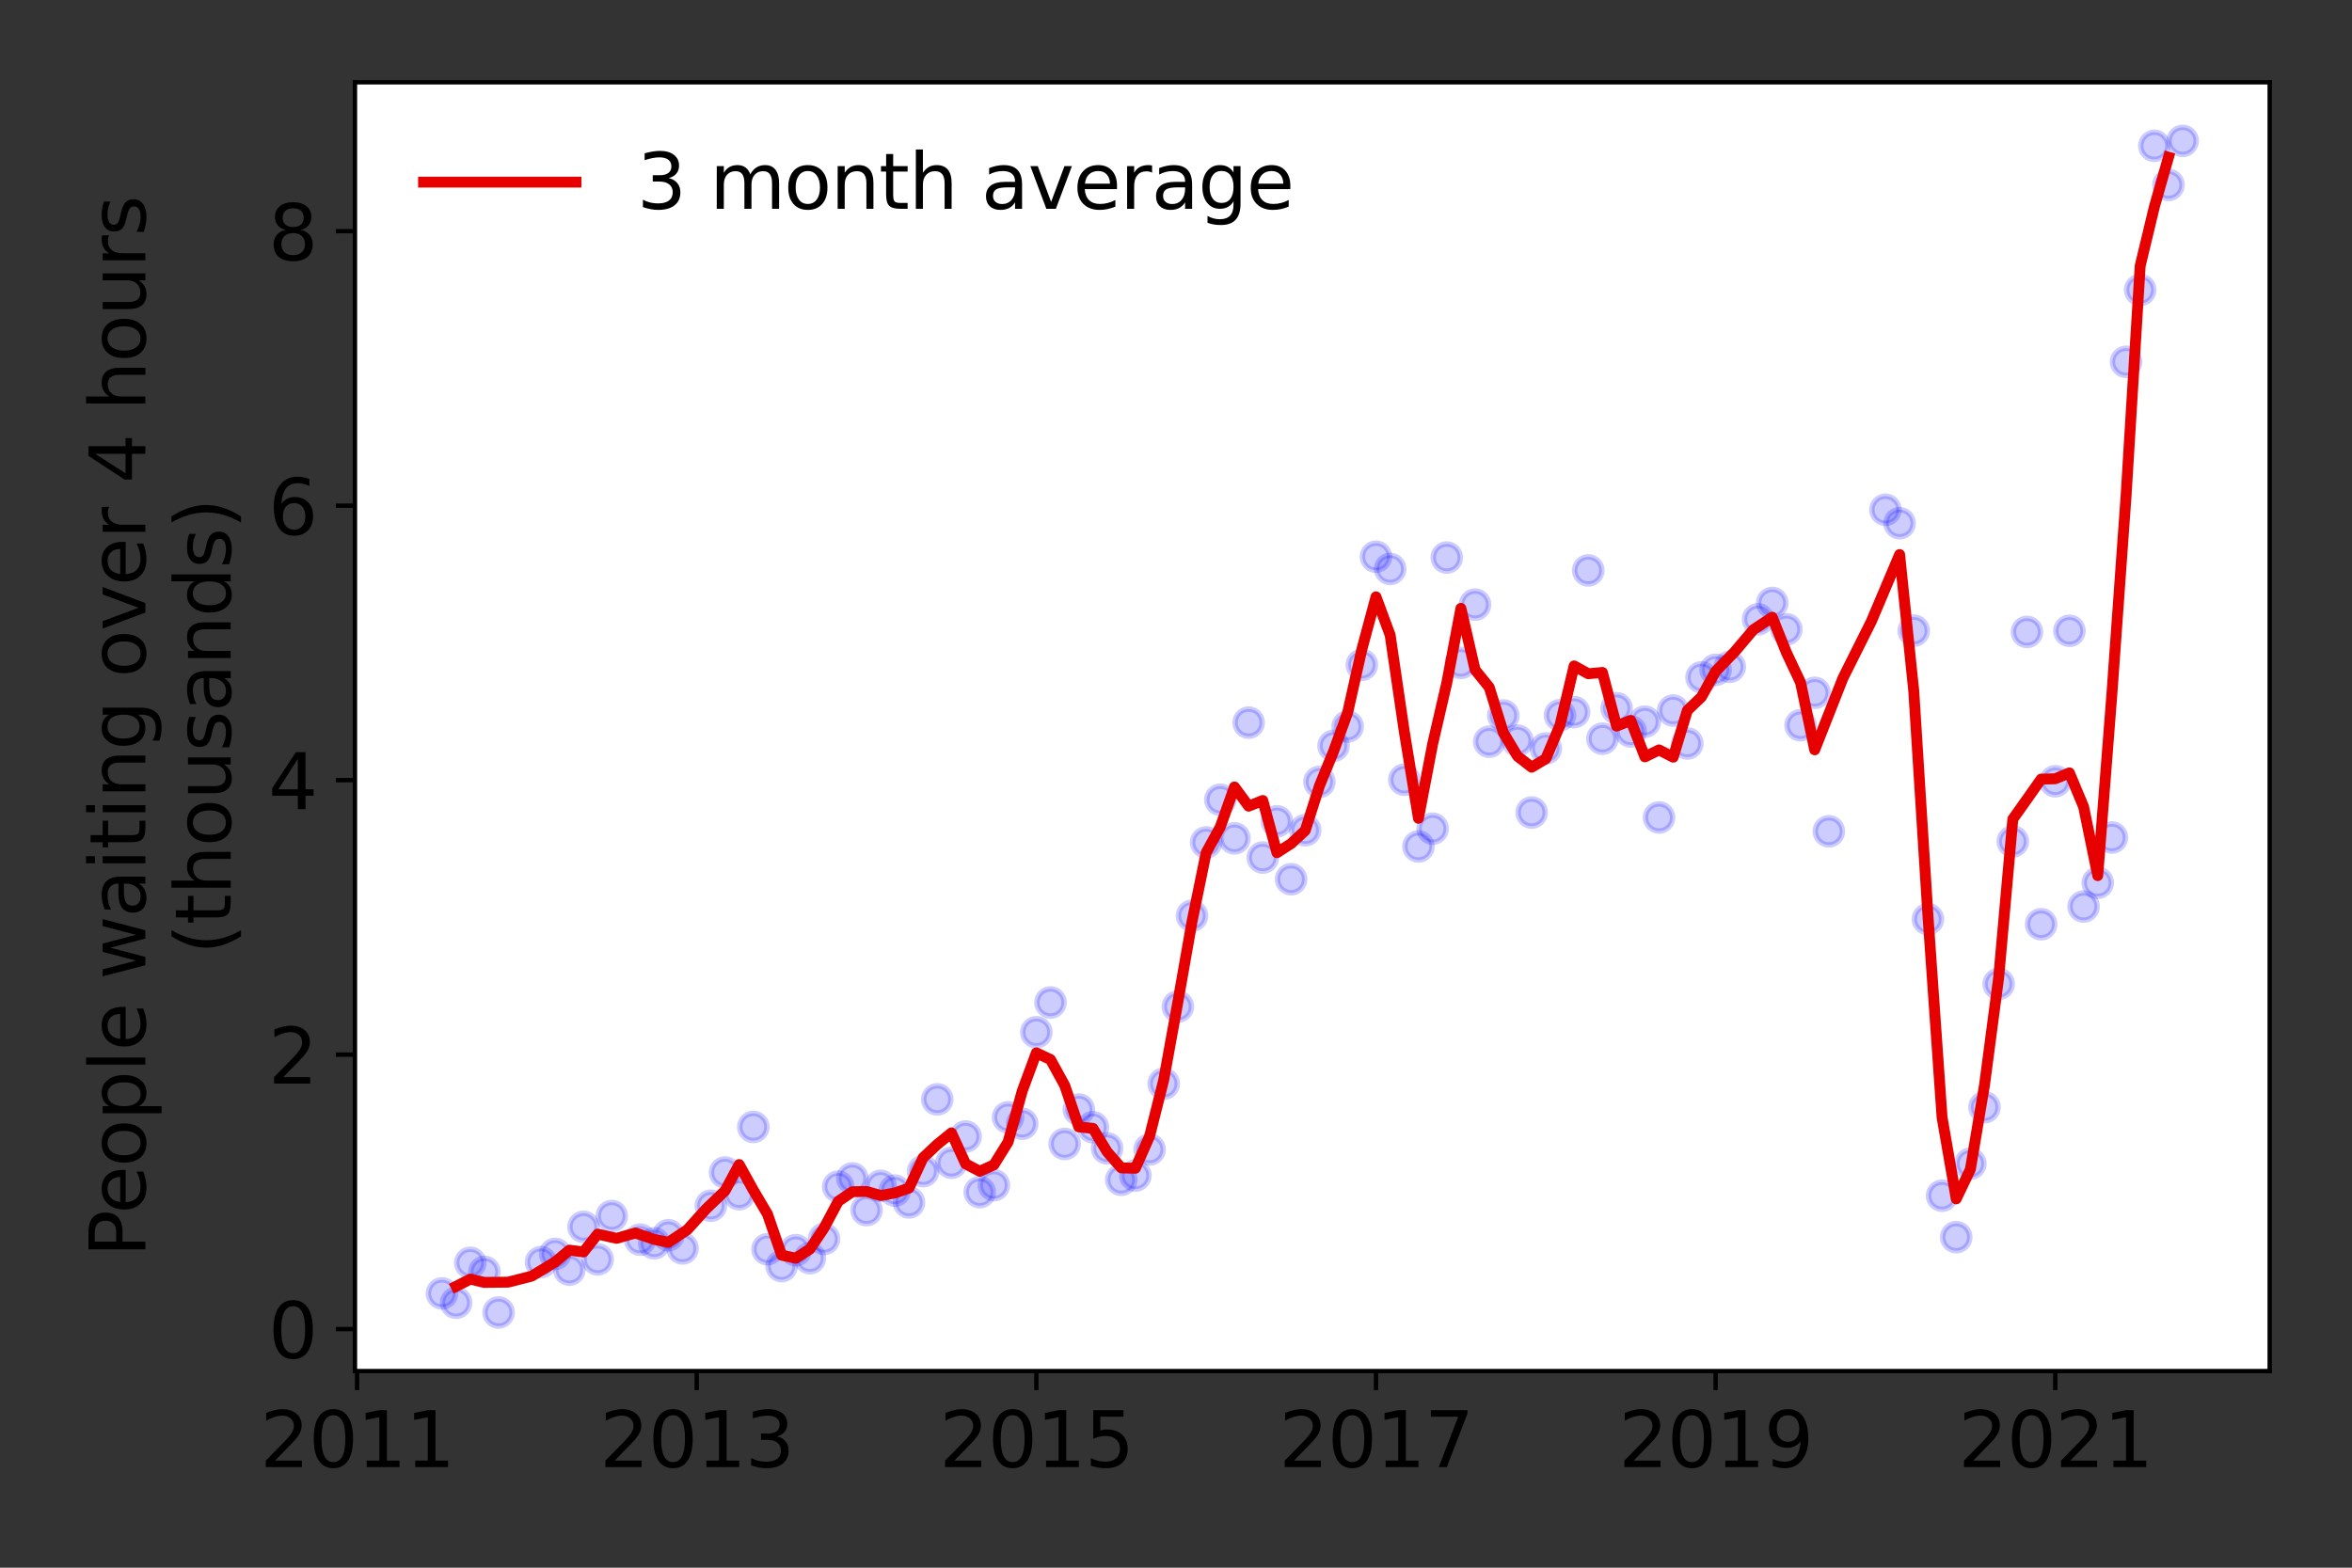 <?xml version="1.0" encoding="utf-8" standalone="no"?>
<!DOCTYPE svg PUBLIC "-//W3C//DTD SVG 1.1//EN"
  "http://www.w3.org/Graphics/SVG/1.1/DTD/svg11.dtd">
<svg height="288pt" version="1.1" viewBox="0 0 432 288" width="432pt" xmlns="http://www.w3.org/2000/svg" xmlns:xlink="http://www.w3.org/1999/xlink">
 <rect x="0" y="0" width="432" height="288" fill="#333333" stroke="none"/>
 <defs>
  <style type="text/css">*{stroke-linecap:butt;stroke-linejoin:round;}</style>
 </defs>
 <g id="figure_1">
  <g id="patch_1">
   <path d="M 0 288 
L 432 288 
L 432 0 
L 0 0 
z
" style="fill:none;"/>
  </g>
  <g id="axes_1">
   <g id="patch_2">
    <path d="M 65.195 251.88 
L 416.88 251.88 
L 416.88 15.12 
L 65.195 15.12 
z
" style="fill:#ffffff;"/>
   </g>
   <g id="matplotlib.axis_1">
    <g id="xtick_1">
     <g id="line2d_1">
      <defs>
       <path d="M 0 0 
L 0 3.5 
" id="mb48e835b4e" style="stroke:#000000;stroke-width:0.8;"/>
      </defs>
      <g>
       <use style="stroke:#000000;stroke-width:0.8;" x="65.585" xlink:href="#mb48e835b4e" y="251.88"/>
      </g>
     </g>
     <g id="text_1">
      <!-- 2011 -->
      <g transform="translate(47.77 269.518)scale(0.14 -0.14)">
       <defs>
        <path d="M 1228 531 
L 3431 531 
L 3431 0 
L 469 0 
L 469 531 
Q 828 903 1448 1529 
Q 2069 2156 2228 2338 
Q 2531 2678 2651 2914 
Q 2772 3150 2772 3378 
Q 2772 3750 2511 3984 
Q 2250 4219 1831 4219 
Q 1534 4219 1204 4116 
Q 875 4013 500 3803 
L 500 4441 
Q 881 4594 1212 4672 
Q 1544 4750 1819 4750 
Q 2544 4750 2975 4387 
Q 3406 4025 3406 3419 
Q 3406 3131 3298 2873 
Q 3191 2616 2906 2266 
Q 2828 2175 2409 1742 
Q 1991 1309 1228 531 
z
" id="DejaVuSans-32" transform="scale(0.016)"/>
        <path d="M 2034 4250 
Q 1547 4250 1301 3770 
Q 1056 3291 1056 2328 
Q 1056 1369 1301 889 
Q 1547 409 2034 409 
Q 2525 409 2770 889 
Q 3016 1369 3016 2328 
Q 3016 3291 2770 3770 
Q 2525 4250 2034 4250 
z
M 2034 4750 
Q 2819 4750 3233 4129 
Q 3647 3509 3647 2328 
Q 3647 1150 3233 529 
Q 2819 -91 2034 -91 
Q 1250 -91 836 529 
Q 422 1150 422 2328 
Q 422 3509 836 4129 
Q 1250 4750 2034 4750 
z
" id="DejaVuSans-30" transform="scale(0.016)"/>
        <path d="M 794 531 
L 1825 531 
L 1825 4091 
L 703 3866 
L 703 4441 
L 1819 4666 
L 2450 4666 
L 2450 531 
L 3481 531 
L 3481 0 
L 794 0 
L 794 531 
z
" id="DejaVuSans-31" transform="scale(0.016)"/>
       </defs>
       <use xlink:href="#DejaVuSans-32"/>
       <use x="63.623" xlink:href="#DejaVuSans-30"/>
       <use x="127.246" xlink:href="#DejaVuSans-31"/>
       <use x="190.869" xlink:href="#DejaVuSans-31"/>
      </g>
     </g>
    </g>
    <g id="xtick_2">
     <g id="line2d_2">
      <g>
       <use style="stroke:#000000;stroke-width:0.8;" x="127.968" xlink:href="#mb48e835b4e" y="251.88"/>
      </g>
     </g>
     <g id="text_2">
      <!-- 2013 -->
      <g transform="translate(110.153 269.518)scale(0.14 -0.14)">
       <defs>
        <path d="M 2597 2516 
Q 3050 2419 3304 2112 
Q 3559 1806 3559 1356 
Q 3559 666 3084 287 
Q 2609 -91 1734 -91 
Q 1441 -91 1130 -33 
Q 819 25 488 141 
L 488 750 
Q 750 597 1062 519 
Q 1375 441 1716 441 
Q 2309 441 2620 675 
Q 2931 909 2931 1356 
Q 2931 1769 2642 2001 
Q 2353 2234 1838 2234 
L 1294 2234 
L 1294 2753 
L 1863 2753 
Q 2328 2753 2575 2939 
Q 2822 3125 2822 3475 
Q 2822 3834 2567 4026 
Q 2313 4219 1838 4219 
Q 1578 4219 1281 4162 
Q 984 4106 628 3988 
L 628 4550 
Q 988 4650 1302 4700 
Q 1616 4750 1894 4750 
Q 2613 4750 3031 4423 
Q 3450 4097 3450 3541 
Q 3450 3153 3228 2886 
Q 3006 2619 2597 2516 
z
" id="DejaVuSans-33" transform="scale(0.016)"/>
       </defs>
       <use xlink:href="#DejaVuSans-32"/>
       <use x="63.623" xlink:href="#DejaVuSans-30"/>
       <use x="127.246" xlink:href="#DejaVuSans-31"/>
       <use x="190.869" xlink:href="#DejaVuSans-33"/>
      </g>
     </g>
    </g>
    <g id="xtick_3">
     <g id="line2d_3">
      <g>
       <use style="stroke:#000000;stroke-width:0.8;" x="190.351" xlink:href="#mb48e835b4e" y="251.88"/>
      </g>
     </g>
     <g id="text_3">
      <!-- 2015 -->
      <g transform="translate(172.536 269.518)scale(0.14 -0.14)">
       <defs>
        <path d="M 691 4666 
L 3169 4666 
L 3169 4134 
L 1269 4134 
L 1269 2991 
Q 1406 3038 1543 3061 
Q 1681 3084 1819 3084 
Q 2600 3084 3056 2656 
Q 3513 2228 3513 1497 
Q 3513 744 3044 326 
Q 2575 -91 1722 -91 
Q 1428 -91 1123 -41 
Q 819 9 494 109 
L 494 744 
Q 775 591 1075 516 
Q 1375 441 1709 441 
Q 2250 441 2565 725 
Q 2881 1009 2881 1497 
Q 2881 1984 2565 2268 
Q 2250 2553 1709 2553 
Q 1456 2553 1204 2497 
Q 953 2441 691 2322 
L 691 4666 
z
" id="DejaVuSans-35" transform="scale(0.016)"/>
       </defs>
       <use xlink:href="#DejaVuSans-32"/>
       <use x="63.623" xlink:href="#DejaVuSans-30"/>
       <use x="127.246" xlink:href="#DejaVuSans-31"/>
       <use x="190.869" xlink:href="#DejaVuSans-35"/>
      </g>
     </g>
    </g>
    <g id="xtick_4">
     <g id="line2d_4">
      <g>
       <use style="stroke:#000000;stroke-width:0.8;" x="252.734" xlink:href="#mb48e835b4e" y="251.88"/>
      </g>
     </g>
     <g id="text_4">
      <!-- 2017 -->
      <g transform="translate(234.919 269.518)scale(0.14 -0.14)">
       <defs>
        <path d="M 525 4666 
L 3525 4666 
L 3525 4397 
L 1831 0 
L 1172 0 
L 2766 4134 
L 525 4134 
L 525 4666 
z
" id="DejaVuSans-37" transform="scale(0.016)"/>
       </defs>
       <use xlink:href="#DejaVuSans-32"/>
       <use x="63.623" xlink:href="#DejaVuSans-30"/>
       <use x="127.246" xlink:href="#DejaVuSans-31"/>
       <use x="190.869" xlink:href="#DejaVuSans-37"/>
      </g>
     </g>
    </g>
    <g id="xtick_5">
     <g id="line2d_5">
      <g>
       <use style="stroke:#000000;stroke-width:0.8;" x="315.117" xlink:href="#mb48e835b4e" y="251.88"/>
      </g>
     </g>
     <g id="text_5">
      <!-- 2019 -->
      <g transform="translate(297.302 269.518)scale(0.14 -0.14)">
       <defs>
        <path d="M 703 97 
L 703 672 
Q 941 559 1184 500 
Q 1428 441 1663 441 
Q 2288 441 2617 861 
Q 2947 1281 2994 2138 
Q 2813 1869 2534 1725 
Q 2256 1581 1919 1581 
Q 1219 1581 811 2004 
Q 403 2428 403 3163 
Q 403 3881 828 4315 
Q 1253 4750 1959 4750 
Q 2769 4750 3195 4129 
Q 3622 3509 3622 2328 
Q 3622 1225 3098 567 
Q 2575 -91 1691 -91 
Q 1453 -91 1209 -44 
Q 966 3 703 97 
z
M 1959 2075 
Q 2384 2075 2632 2365 
Q 2881 2656 2881 3163 
Q 2881 3666 2632 3958 
Q 2384 4250 1959 4250 
Q 1534 4250 1286 3958 
Q 1038 3666 1038 3163 
Q 1038 2656 1286 2365 
Q 1534 2075 1959 2075 
z
" id="DejaVuSans-39" transform="scale(0.016)"/>
       </defs>
       <use xlink:href="#DejaVuSans-32"/>
       <use x="63.623" xlink:href="#DejaVuSans-30"/>
       <use x="127.246" xlink:href="#DejaVuSans-31"/>
       <use x="190.869" xlink:href="#DejaVuSans-39"/>
      </g>
     </g>
    </g>
    <g id="xtick_6">
     <g id="line2d_6">
      <g>
       <use style="stroke:#000000;stroke-width:0.8;" x="377.501" xlink:href="#mb48e835b4e" y="251.88"/>
      </g>
     </g>
     <g id="text_6">
      <!-- 2021 -->
      <g transform="translate(359.686 269.518)scale(0.14 -0.14)">
       <use xlink:href="#DejaVuSans-32"/>
       <use x="63.623" xlink:href="#DejaVuSans-30"/>
       <use x="127.246" xlink:href="#DejaVuSans-32"/>
       <use x="190.869" xlink:href="#DejaVuSans-31"/>
      </g>
     </g>
    </g>
   </g>
   <g id="matplotlib.axis_2">
    <g id="ytick_1">
     <g id="line2d_7">
      <defs>
       <path d="M 0 0 
L -3.5 0 
" id="me0ecd7b46b" style="stroke:#000000;stroke-width:0.8;"/>
      </defs>
      <g>
       <use style="stroke:#000000;stroke-width:0.8;" x="65.195" xlink:href="#me0ecd7b46b" y="244.169"/>
      </g>
     </g>
     <g id="text_7">
      <!-- 0 -->
      <g transform="translate(49.288 249.488)scale(0.14 -0.14)">
       <use xlink:href="#DejaVuSans-30"/>
      </g>
     </g>
    </g>
    <g id="ytick_2">
     <g id="line2d_8">
      <g>
       <use style="stroke:#000000;stroke-width:0.8;" x="65.195" xlink:href="#me0ecd7b46b" y="193.744"/>
      </g>
     </g>
     <g id="text_8">
      <!-- 2 -->
      <g transform="translate(49.288 199.063)scale(0.14 -0.14)">
       <use xlink:href="#DejaVuSans-32"/>
      </g>
     </g>
    </g>
    <g id="ytick_3">
     <g id="line2d_9">
      <g>
       <use style="stroke:#000000;stroke-width:0.8;" x="65.195" xlink:href="#me0ecd7b46b" y="143.32"/>
      </g>
     </g>
     <g id="text_9">
      <!-- 4 -->
      <g transform="translate(49.288 148.639)scale(0.14 -0.14)">
       <defs>
        <path d="M 2419 4116 
L 825 1625 
L 2419 1625 
L 2419 4116 
z
M 2253 4666 
L 3047 4666 
L 3047 1625 
L 3713 1625 
L 3713 1100 
L 3047 1100 
L 3047 0 
L 2419 0 
L 2419 1100 
L 313 1100 
L 313 1709 
L 2253 4666 
z
" id="DejaVuSans-34" transform="scale(0.016)"/>
       </defs>
       <use xlink:href="#DejaVuSans-34"/>
      </g>
     </g>
    </g>
    <g id="ytick_4">
     <g id="line2d_10">
      <g>
       <use style="stroke:#000000;stroke-width:0.8;" x="65.195" xlink:href="#me0ecd7b46b" y="92.896"/>
      </g>
     </g>
     <g id="text_10">
      <!-- 6 -->
      <g transform="translate(49.288 98.215)scale(0.14 -0.14)">
       <defs>
        <path d="M 2113 2584 
Q 1688 2584 1439 2293 
Q 1191 2003 1191 1497 
Q 1191 994 1439 701 
Q 1688 409 2113 409 
Q 2538 409 2786 701 
Q 3034 994 3034 1497 
Q 3034 2003 2786 2293 
Q 2538 2584 2113 2584 
z
M 3366 4563 
L 3366 3988 
Q 3128 4100 2886 4159 
Q 2644 4219 2406 4219 
Q 1781 4219 1451 3797 
Q 1122 3375 1075 2522 
Q 1259 2794 1537 2939 
Q 1816 3084 2150 3084 
Q 2853 3084 3261 2657 
Q 3669 2231 3669 1497 
Q 3669 778 3244 343 
Q 2819 -91 2113 -91 
Q 1303 -91 875 529 
Q 447 1150 447 2328 
Q 447 3434 972 4092 
Q 1497 4750 2381 4750 
Q 2619 4750 2861 4703 
Q 3103 4656 3366 4563 
z
" id="DejaVuSans-36" transform="scale(0.016)"/>
       </defs>
       <use xlink:href="#DejaVuSans-36"/>
      </g>
     </g>
    </g>
    <g id="ytick_5">
     <g id="line2d_11">
      <g>
       <use style="stroke:#000000;stroke-width:0.8;" x="65.195" xlink:href="#me0ecd7b46b" y="42.471"/>
      </g>
     </g>
     <g id="text_11">
      <!-- 8 -->
      <g transform="translate(49.288 47.79)scale(0.14 -0.14)">
       <defs>
        <path d="M 2034 2216 
Q 1584 2216 1326 1975 
Q 1069 1734 1069 1313 
Q 1069 891 1326 650 
Q 1584 409 2034 409 
Q 2484 409 2743 651 
Q 3003 894 3003 1313 
Q 3003 1734 2745 1975 
Q 2488 2216 2034 2216 
z
M 1403 2484 
Q 997 2584 770 2862 
Q 544 3141 544 3541 
Q 544 4100 942 4425 
Q 1341 4750 2034 4750 
Q 2731 4750 3128 4425 
Q 3525 4100 3525 3541 
Q 3525 3141 3298 2862 
Q 3072 2584 2669 2484 
Q 3125 2378 3379 2068 
Q 3634 1759 3634 1313 
Q 3634 634 3220 271 
Q 2806 -91 2034 -91 
Q 1263 -91 848 271 
Q 434 634 434 1313 
Q 434 1759 690 2068 
Q 947 2378 1403 2484 
z
M 1172 3481 
Q 1172 3119 1398 2916 
Q 1625 2713 2034 2713 
Q 2441 2713 2670 2916 
Q 2900 3119 2900 3481 
Q 2900 3844 2670 4047 
Q 2441 4250 2034 4250 
Q 1625 4250 1398 4047 
Q 1172 3844 1172 3481 
z
" id="DejaVuSans-38" transform="scale(0.016)"/>
       </defs>
       <use xlink:href="#DejaVuSans-38"/>
      </g>
     </g>
    </g>
    <g id="text_12">
     <!-- People waiting over 4 hours -->
     <g transform="translate(26.699 230.925)rotate(-90)scale(0.14 -0.14)">
      <defs>
       <path d="M 1259 4147 
L 1259 2394 
L 2053 2394 
Q 2494 2394 2734 2622 
Q 2975 2850 2975 3272 
Q 2975 3691 2734 3919 
Q 2494 4147 2053 4147 
L 1259 4147 
z
M 628 4666 
L 2053 4666 
Q 2838 4666 3239 4311 
Q 3641 3956 3641 3272 
Q 3641 2581 3239 2228 
Q 2838 1875 2053 1875 
L 1259 1875 
L 1259 0 
L 628 0 
L 628 4666 
z
" id="DejaVuSans-50" transform="scale(0.016)"/>
       <path d="M 3597 1894 
L 3597 1613 
L 953 1613 
Q 991 1019 1311 708 
Q 1631 397 2203 397 
Q 2534 397 2845 478 
Q 3156 559 3463 722 
L 3463 178 
Q 3153 47 2828 -22 
Q 2503 -91 2169 -91 
Q 1331 -91 842 396 
Q 353 884 353 1716 
Q 353 2575 817 3079 
Q 1281 3584 2069 3584 
Q 2775 3584 3186 3129 
Q 3597 2675 3597 1894 
z
M 3022 2063 
Q 3016 2534 2758 2815 
Q 2500 3097 2075 3097 
Q 1594 3097 1305 2825 
Q 1016 2553 972 2059 
L 3022 2063 
z
" id="DejaVuSans-65" transform="scale(0.016)"/>
       <path d="M 1959 3097 
Q 1497 3097 1228 2736 
Q 959 2375 959 1747 
Q 959 1119 1226 758 
Q 1494 397 1959 397 
Q 2419 397 2687 759 
Q 2956 1122 2956 1747 
Q 2956 2369 2687 2733 
Q 2419 3097 1959 3097 
z
M 1959 3584 
Q 2709 3584 3137 3096 
Q 3566 2609 3566 1747 
Q 3566 888 3137 398 
Q 2709 -91 1959 -91 
Q 1206 -91 779 398 
Q 353 888 353 1747 
Q 353 2609 779 3096 
Q 1206 3584 1959 3584 
z
" id="DejaVuSans-6f" transform="scale(0.016)"/>
       <path d="M 1159 525 
L 1159 -1331 
L 581 -1331 
L 581 3500 
L 1159 3500 
L 1159 2969 
Q 1341 3281 1617 3432 
Q 1894 3584 2278 3584 
Q 2916 3584 3314 3078 
Q 3713 2572 3713 1747 
Q 3713 922 3314 415 
Q 2916 -91 2278 -91 
Q 1894 -91 1617 61 
Q 1341 213 1159 525 
z
M 3116 1747 
Q 3116 2381 2855 2742 
Q 2594 3103 2138 3103 
Q 1681 3103 1420 2742 
Q 1159 2381 1159 1747 
Q 1159 1113 1420 752 
Q 1681 391 2138 391 
Q 2594 391 2855 752 
Q 3116 1113 3116 1747 
z
" id="DejaVuSans-70" transform="scale(0.016)"/>
       <path d="M 603 4863 
L 1178 4863 
L 1178 0 
L 603 0 
L 603 4863 
z
" id="DejaVuSans-6c" transform="scale(0.016)"/>
       <path id="DejaVuSans-20" transform="scale(0.016)"/>
       <path d="M 269 3500 
L 844 3500 
L 1563 769 
L 2278 3500 
L 2956 3500 
L 3675 769 
L 4391 3500 
L 4966 3500 
L 4050 0 
L 3372 0 
L 2619 2869 
L 1863 0 
L 1184 0 
L 269 3500 
z
" id="DejaVuSans-77" transform="scale(0.016)"/>
       <path d="M 2194 1759 
Q 1497 1759 1228 1600 
Q 959 1441 959 1056 
Q 959 750 1161 570 
Q 1363 391 1709 391 
Q 2188 391 2477 730 
Q 2766 1069 2766 1631 
L 2766 1759 
L 2194 1759 
z
M 3341 1997 
L 3341 0 
L 2766 0 
L 2766 531 
Q 2569 213 2275 61 
Q 1981 -91 1556 -91 
Q 1019 -91 701 211 
Q 384 513 384 1019 
Q 384 1609 779 1909 
Q 1175 2209 1959 2209 
L 2766 2209 
L 2766 2266 
Q 2766 2663 2505 2880 
Q 2244 3097 1772 3097 
Q 1472 3097 1187 3025 
Q 903 2953 641 2809 
L 641 3341 
Q 956 3463 1253 3523 
Q 1550 3584 1831 3584 
Q 2591 3584 2966 3190 
Q 3341 2797 3341 1997 
z
" id="DejaVuSans-61" transform="scale(0.016)"/>
       <path d="M 603 3500 
L 1178 3500 
L 1178 0 
L 603 0 
L 603 3500 
z
M 603 4863 
L 1178 4863 
L 1178 4134 
L 603 4134 
L 603 4863 
z
" id="DejaVuSans-69" transform="scale(0.016)"/>
       <path d="M 1172 4494 
L 1172 3500 
L 2356 3500 
L 2356 3053 
L 1172 3053 
L 1172 1153 
Q 1172 725 1289 603 
Q 1406 481 1766 481 
L 2356 481 
L 2356 0 
L 1766 0 
Q 1100 0 847 248 
Q 594 497 594 1153 
L 594 3053 
L 172 3053 
L 172 3500 
L 594 3500 
L 594 4494 
L 1172 4494 
z
" id="DejaVuSans-74" transform="scale(0.016)"/>
       <path d="M 3513 2113 
L 3513 0 
L 2938 0 
L 2938 2094 
Q 2938 2591 2744 2837 
Q 2550 3084 2163 3084 
Q 1697 3084 1428 2787 
Q 1159 2491 1159 1978 
L 1159 0 
L 581 0 
L 581 3500 
L 1159 3500 
L 1159 2956 
Q 1366 3272 1645 3428 
Q 1925 3584 2291 3584 
Q 2894 3584 3203 3211 
Q 3513 2838 3513 2113 
z
" id="DejaVuSans-6e" transform="scale(0.016)"/>
       <path d="M 2906 1791 
Q 2906 2416 2648 2759 
Q 2391 3103 1925 3103 
Q 1463 3103 1205 2759 
Q 947 2416 947 1791 
Q 947 1169 1205 825 
Q 1463 481 1925 481 
Q 2391 481 2648 825 
Q 2906 1169 2906 1791 
z
M 3481 434 
Q 3481 -459 3084 -895 
Q 2688 -1331 1869 -1331 
Q 1566 -1331 1297 -1286 
Q 1028 -1241 775 -1147 
L 775 -588 
Q 1028 -725 1275 -790 
Q 1522 -856 1778 -856 
Q 2344 -856 2625 -561 
Q 2906 -266 2906 331 
L 2906 616 
Q 2728 306 2450 153 
Q 2172 0 1784 0 
Q 1141 0 747 490 
Q 353 981 353 1791 
Q 353 2603 747 3093 
Q 1141 3584 1784 3584 
Q 2172 3584 2450 3431 
Q 2728 3278 2906 2969 
L 2906 3500 
L 3481 3500 
L 3481 434 
z
" id="DejaVuSans-67" transform="scale(0.016)"/>
       <path d="M 191 3500 
L 800 3500 
L 1894 563 
L 2988 3500 
L 3597 3500 
L 2284 0 
L 1503 0 
L 191 3500 
z
" id="DejaVuSans-76" transform="scale(0.016)"/>
       <path d="M 2631 2963 
Q 2534 3019 2420 3045 
Q 2306 3072 2169 3072 
Q 1681 3072 1420 2755 
Q 1159 2438 1159 1844 
L 1159 0 
L 581 0 
L 581 3500 
L 1159 3500 
L 1159 2956 
Q 1341 3275 1631 3429 
Q 1922 3584 2338 3584 
Q 2397 3584 2469 3576 
Q 2541 3569 2628 3553 
L 2631 2963 
z
" id="DejaVuSans-72" transform="scale(0.016)"/>
       <path d="M 3513 2113 
L 3513 0 
L 2938 0 
L 2938 2094 
Q 2938 2591 2744 2837 
Q 2550 3084 2163 3084 
Q 1697 3084 1428 2787 
Q 1159 2491 1159 1978 
L 1159 0 
L 581 0 
L 581 4863 
L 1159 4863 
L 1159 2956 
Q 1366 3272 1645 3428 
Q 1925 3584 2291 3584 
Q 2894 3584 3203 3211 
Q 3513 2838 3513 2113 
z
" id="DejaVuSans-68" transform="scale(0.016)"/>
       <path d="M 544 1381 
L 544 3500 
L 1119 3500 
L 1119 1403 
Q 1119 906 1312 657 
Q 1506 409 1894 409 
Q 2359 409 2629 706 
Q 2900 1003 2900 1516 
L 2900 3500 
L 3475 3500 
L 3475 0 
L 2900 0 
L 2900 538 
Q 2691 219 2414 64 
Q 2138 -91 1772 -91 
Q 1169 -91 856 284 
Q 544 659 544 1381 
z
M 1991 3584 
L 1991 3584 
z
" id="DejaVuSans-75" transform="scale(0.016)"/>
       <path d="M 2834 3397 
L 2834 2853 
Q 2591 2978 2328 3040 
Q 2066 3103 1784 3103 
Q 1356 3103 1142 2972 
Q 928 2841 928 2578 
Q 928 2378 1081 2264 
Q 1234 2150 1697 2047 
L 1894 2003 
Q 2506 1872 2764 1633 
Q 3022 1394 3022 966 
Q 3022 478 2636 193 
Q 2250 -91 1575 -91 
Q 1294 -91 989 -36 
Q 684 19 347 128 
L 347 722 
Q 666 556 975 473 
Q 1284 391 1588 391 
Q 1994 391 2212 530 
Q 2431 669 2431 922 
Q 2431 1156 2273 1281 
Q 2116 1406 1581 1522 
L 1381 1569 
Q 847 1681 609 1914 
Q 372 2147 372 2553 
Q 372 3047 722 3315 
Q 1072 3584 1716 3584 
Q 2034 3584 2315 3537 
Q 2597 3491 2834 3397 
z
" id="DejaVuSans-73" transform="scale(0.016)"/>
      </defs>
      <use xlink:href="#DejaVuSans-50"/>
      <use x="56.678" xlink:href="#DejaVuSans-65"/>
      <use x="118.201" xlink:href="#DejaVuSans-6f"/>
      <use x="179.383" xlink:href="#DejaVuSans-70"/>
      <use x="242.859" xlink:href="#DejaVuSans-6c"/>
      <use x="270.643" xlink:href="#DejaVuSans-65"/>
      <use x="332.166" xlink:href="#DejaVuSans-20"/>
      <use x="363.953" xlink:href="#DejaVuSans-77"/>
      <use x="445.74" xlink:href="#DejaVuSans-61"/>
      <use x="507.02" xlink:href="#DejaVuSans-69"/>
      <use x="534.803" xlink:href="#DejaVuSans-74"/>
      <use x="574.012" xlink:href="#DejaVuSans-69"/>
      <use x="601.795" xlink:href="#DejaVuSans-6e"/>
      <use x="665.174" xlink:href="#DejaVuSans-67"/>
      <use x="728.65" xlink:href="#DejaVuSans-20"/>
      <use x="760.438" xlink:href="#DejaVuSans-6f"/>
      <use x="821.619" xlink:href="#DejaVuSans-76"/>
      <use x="880.799" xlink:href="#DejaVuSans-65"/>
      <use x="942.322" xlink:href="#DejaVuSans-72"/>
      <use x="983.436" xlink:href="#DejaVuSans-20"/>
      <use x="1015.223" xlink:href="#DejaVuSans-34"/>
      <use x="1078.846" xlink:href="#DejaVuSans-20"/>
      <use x="1110.633" xlink:href="#DejaVuSans-68"/>
      <use x="1174.012" xlink:href="#DejaVuSans-6f"/>
      <use x="1235.193" xlink:href="#DejaVuSans-75"/>
      <use x="1298.572" xlink:href="#DejaVuSans-72"/>
      <use x="1339.686" xlink:href="#DejaVuSans-73"/>
     </g>
     <!-- (thousands) -->
     <g transform="translate(42.376 175.325)rotate(-90)scale(0.14 -0.14)">
      <defs>
       <path d="M 1984 4856 
Q 1566 4138 1362 3434 
Q 1159 2731 1159 2009 
Q 1159 1288 1364 580 
Q 1569 -128 1984 -844 
L 1484 -844 
Q 1016 -109 783 600 
Q 550 1309 550 2009 
Q 550 2706 781 3412 
Q 1013 4119 1484 4856 
L 1984 4856 
z
" id="DejaVuSans-28" transform="scale(0.016)"/>
       <path d="M 2906 2969 
L 2906 4863 
L 3481 4863 
L 3481 0 
L 2906 0 
L 2906 525 
Q 2725 213 2448 61 
Q 2172 -91 1784 -91 
Q 1150 -91 751 415 
Q 353 922 353 1747 
Q 353 2572 751 3078 
Q 1150 3584 1784 3584 
Q 2172 3584 2448 3432 
Q 2725 3281 2906 2969 
z
M 947 1747 
Q 947 1113 1208 752 
Q 1469 391 1925 391 
Q 2381 391 2643 752 
Q 2906 1113 2906 1747 
Q 2906 2381 2643 2742 
Q 2381 3103 1925 3103 
Q 1469 3103 1208 2742 
Q 947 2381 947 1747 
z
" id="DejaVuSans-64" transform="scale(0.016)"/>
       <path d="M 513 4856 
L 1013 4856 
Q 1481 4119 1714 3412 
Q 1947 2706 1947 2009 
Q 1947 1309 1714 600 
Q 1481 -109 1013 -844 
L 513 -844 
Q 928 -128 1133 580 
Q 1338 1288 1338 2009 
Q 1338 2731 1133 3434 
Q 928 4138 513 4856 
z
" id="DejaVuSans-29" transform="scale(0.016)"/>
      </defs>
      <use xlink:href="#DejaVuSans-28"/>
      <use x="39.014" xlink:href="#DejaVuSans-74"/>
      <use x="78.223" xlink:href="#DejaVuSans-68"/>
      <use x="141.602" xlink:href="#DejaVuSans-6f"/>
      <use x="202.783" xlink:href="#DejaVuSans-75"/>
      <use x="266.162" xlink:href="#DejaVuSans-73"/>
      <use x="318.262" xlink:href="#DejaVuSans-61"/>
      <use x="379.541" xlink:href="#DejaVuSans-6e"/>
      <use x="442.92" xlink:href="#DejaVuSans-64"/>
      <use x="506.396" xlink:href="#DejaVuSans-73"/>
      <use x="558.496" xlink:href="#DejaVuSans-29"/>
     </g>
    </g>
   </g>
   <g id="line2d_12">
    <defs>
     <path d="M 0 2.5 
C 0.663 2.5 1.299 2.237 1.768 1.768 
C 2.237 1.299 2.5 0.663 2.5 0 
C 2.5 -0.663 2.237 -1.299 1.768 -1.768 
C 1.299 -2.237 0.663 -2.5 0 -2.5 
C -0.663 -2.5 -1.299 -2.237 -1.768 -1.768 
C -2.237 -1.299 -2.5 -0.663 -2.5 0 
C -2.5 0.663 -2.237 1.299 -1.768 1.768 
C -1.299 2.237 -0.663 2.5 0 2.5 
z
" id="m4568c1551a" style="stroke:#0000ff;stroke-opacity:0.2;"/>
    </defs>
    <g clip-path="url(#p374f34127a)">
     <use style="fill:#0000ff;fill-opacity:0.2;stroke:#0000ff;stroke-opacity:0.2;" x="400.894" xlink:href="#m4568c1551a" y="25.882"/>
     <use style="fill:#0000ff;fill-opacity:0.2;stroke:#0000ff;stroke-opacity:0.2;" x="398.295" xlink:href="#m4568c1551a" y="33.975"/>
     <use style="fill:#0000ff;fill-opacity:0.2;stroke:#0000ff;stroke-opacity:0.2;" x="395.696" xlink:href="#m4568c1551a" y="26.789"/>
     <use style="fill:#0000ff;fill-opacity:0.2;stroke:#0000ff;stroke-opacity:0.2;" x="393.096" xlink:href="#m4568c1551a" y="53.262"/>
     <use style="fill:#0000ff;fill-opacity:0.2;stroke:#0000ff;stroke-opacity:0.2;" x="390.497" xlink:href="#m4568c1551a" y="66.473"/>
     <use style="fill:#0000ff;fill-opacity:0.2;stroke:#0000ff;stroke-opacity:0.2;" x="387.898" xlink:href="#m4568c1551a" y="153.859"/>
     <use style="fill:#0000ff;fill-opacity:0.2;stroke:#0000ff;stroke-opacity:0.2;" x="385.299" xlink:href="#m4568c1551a" y="162.179"/>
     <use style="fill:#0000ff;fill-opacity:0.2;stroke:#0000ff;stroke-opacity:0.2;" x="382.699" xlink:href="#m4568c1551a" y="166.541"/>
     <use style="fill:#0000ff;fill-opacity:0.2;stroke:#0000ff;stroke-opacity:0.2;" x="380.1" xlink:href="#m4568c1551a" y="115.889"/>
     <use style="fill:#0000ff;fill-opacity:0.2;stroke:#0000ff;stroke-opacity:0.2;" x="377.501" xlink:href="#m4568c1551a" y="143.522"/>
     <use style="fill:#0000ff;fill-opacity:0.2;stroke:#0000ff;stroke-opacity:0.2;" x="374.901" xlink:href="#m4568c1551a" y="169.793"/>
     <use style="fill:#0000ff;fill-opacity:0.2;stroke:#0000ff;stroke-opacity:0.2;" x="372.302" xlink:href="#m4568c1551a" y="116.091"/>
     <use style="fill:#0000ff;fill-opacity:0.2;stroke:#0000ff;stroke-opacity:0.2;" x="369.703" xlink:href="#m4568c1551a" y="154.59"/>
     <use style="fill:#0000ff;fill-opacity:0.2;stroke:#0000ff;stroke-opacity:0.2;" x="367.103" xlink:href="#m4568c1551a" y="180.76"/>
     <use style="fill:#0000ff;fill-opacity:0.2;stroke:#0000ff;stroke-opacity:0.2;" x="364.504" xlink:href="#m4568c1551a" y="203.401"/>
     <use style="fill:#0000ff;fill-opacity:0.2;stroke:#0000ff;stroke-opacity:0.2;" x="361.905" xlink:href="#m4568c1551a" y="213.788"/>
     <use style="fill:#0000ff;fill-opacity:0.2;stroke:#0000ff;stroke-opacity:0.2;" x="359.306" xlink:href="#m4568c1551a" y="227.277"/>
     <use style="fill:#0000ff;fill-opacity:0.2;stroke:#0000ff;stroke-opacity:0.2;" x="356.706" xlink:href="#m4568c1551a" y="219.663"/>
     <use style="fill:#0000ff;fill-opacity:0.2;stroke:#0000ff;stroke-opacity:0.2;" x="354.107" xlink:href="#m4568c1551a" y="168.86"/>
     <use style="fill:#0000ff;fill-opacity:0.2;stroke:#0000ff;stroke-opacity:0.2;" x="351.508" xlink:href="#m4568c1551a" y="115.864"/>
     <use style="fill:#0000ff;fill-opacity:0.2;stroke:#0000ff;stroke-opacity:0.2;" x="348.908" xlink:href="#m4568c1551a" y="96.123"/>
     <use style="fill:#0000ff;fill-opacity:0.2;stroke:#0000ff;stroke-opacity:0.2;" x="346.309" xlink:href="#m4568c1551a" y="93.652"/>
     <use style="fill:#0000ff;fill-opacity:0.2;stroke:#0000ff;stroke-opacity:0.2;" x="335.912" xlink:href="#m4568c1551a" y="152.724"/>
     <use style="fill:#0000ff;fill-opacity:0.2;stroke:#0000ff;stroke-opacity:0.2;" x="333.313" xlink:href="#m4568c1551a" y="127.285"/>
     <use style="fill:#0000ff;fill-opacity:0.2;stroke:#0000ff;stroke-opacity:0.2;" x="330.713" xlink:href="#m4568c1551a" y="133.235"/>
     <use style="fill:#0000ff;fill-opacity:0.2;stroke:#0000ff;stroke-opacity:0.2;" x="328.114" xlink:href="#m4568c1551a" y="115.612"/>
     <use style="fill:#0000ff;fill-opacity:0.2;stroke:#0000ff;stroke-opacity:0.2;" x="325.515" xlink:href="#m4568c1551a" y="110.771"/>
     <use style="fill:#0000ff;fill-opacity:0.2;stroke:#0000ff;stroke-opacity:0.2;" x="322.915" xlink:href="#m4568c1551a" y="113.771"/>
     <use style="fill:#0000ff;fill-opacity:0.2;stroke:#0000ff;stroke-opacity:0.2;" x="317.717" xlink:href="#m4568c1551a" y="122.495"/>
     <use style="fill:#0000ff;fill-opacity:0.2;stroke:#0000ff;stroke-opacity:0.2;" x="315.117" xlink:href="#m4568c1551a" y="123.05"/>
     <use style="fill:#0000ff;fill-opacity:0.2;stroke:#0000ff;stroke-opacity:0.2;" x="312.518" xlink:href="#m4568c1551a" y="124.436"/>
     <use style="fill:#0000ff;fill-opacity:0.2;stroke:#0000ff;stroke-opacity:0.2;" x="309.919" xlink:href="#m4568c1551a" y="136.588"/>
     <use style="fill:#0000ff;fill-opacity:0.2;stroke:#0000ff;stroke-opacity:0.2;" x="307.32" xlink:href="#m4568c1551a" y="130.538"/>
     <use style="fill:#0000ff;fill-opacity:0.2;stroke:#0000ff;stroke-opacity:0.2;" x="304.72" xlink:href="#m4568c1551a" y="150.178"/>
     <use style="fill:#0000ff;fill-opacity:0.2;stroke:#0000ff;stroke-opacity:0.2;" x="302.121" xlink:href="#m4568c1551a" y="132.58"/>
     <use style="fill:#0000ff;fill-opacity:0.2;stroke:#0000ff;stroke-opacity:0.2;" x="299.522" xlink:href="#m4568c1551a" y="134.37"/>
     <use style="fill:#0000ff;fill-opacity:0.2;stroke:#0000ff;stroke-opacity:0.2;" x="296.922" xlink:href="#m4568c1551a" y="130.109"/>
     <use style="fill:#0000ff;fill-opacity:0.2;stroke:#0000ff;stroke-opacity:0.2;" x="294.323" xlink:href="#m4568c1551a" y="135.706"/>
     <use style="fill:#0000ff;fill-opacity:0.2;stroke:#0000ff;stroke-opacity:0.2;" x="291.724" xlink:href="#m4568c1551a" y="104.796"/>
     <use style="fill:#0000ff;fill-opacity:0.2;stroke:#0000ff;stroke-opacity:0.2;" x="289.125" xlink:href="#m4568c1551a" y="130.815"/>
     <use style="fill:#0000ff;fill-opacity:0.2;stroke:#0000ff;stroke-opacity:0.2;" x="286.525" xlink:href="#m4568c1551a" y="131.395"/>
     <use style="fill:#0000ff;fill-opacity:0.2;stroke:#0000ff;stroke-opacity:0.2;" x="283.926" xlink:href="#m4568c1551a" y="137.496"/>
     <use style="fill:#0000ff;fill-opacity:0.2;stroke:#0000ff;stroke-opacity:0.2;" x="281.327" xlink:href="#m4568c1551a" y="149.27"/>
     <use style="fill:#0000ff;fill-opacity:0.2;stroke:#0000ff;stroke-opacity:0.2;" x="278.727" xlink:href="#m4568c1551a" y="136.059"/>
     <use style="fill:#0000ff;fill-opacity:0.2;stroke:#0000ff;stroke-opacity:0.2;" x="276.128" xlink:href="#m4568c1551a" y="131.445"/>
     <use style="fill:#0000ff;fill-opacity:0.2;stroke:#0000ff;stroke-opacity:0.2;" x="273.529" xlink:href="#m4568c1551a" y="136.261"/>
     <use style="fill:#0000ff;fill-opacity:0.2;stroke:#0000ff;stroke-opacity:0.2;" x="270.929" xlink:href="#m4568c1551a" y="111.074"/>
     <use style="fill:#0000ff;fill-opacity:0.2;stroke:#0000ff;stroke-opacity:0.2;" x="268.33" xlink:href="#m4568c1551a" y="121.789"/>
     <use style="fill:#0000ff;fill-opacity:0.2;stroke:#0000ff;stroke-opacity:0.2;" x="265.731" xlink:href="#m4568c1551a" y="102.426"/>
     <use style="fill:#0000ff;fill-opacity:0.2;stroke:#0000ff;stroke-opacity:0.2;" x="263.132" xlink:href="#m4568c1551a" y="152.245"/>
     <use style="fill:#0000ff;fill-opacity:0.2;stroke:#0000ff;stroke-opacity:0.2;" x="260.532" xlink:href="#m4568c1551a" y="155.498"/>
     <use style="fill:#0000ff;fill-opacity:0.2;stroke:#0000ff;stroke-opacity:0.2;" x="257.933" xlink:href="#m4568c1551a" y="143.245"/>
     <use style="fill:#0000ff;fill-opacity:0.2;stroke:#0000ff;stroke-opacity:0.2;" x="255.334" xlink:href="#m4568c1551a" y="104.519"/>
     <use style="fill:#0000ff;fill-opacity:0.2;stroke:#0000ff;stroke-opacity:0.2;" x="252.734" xlink:href="#m4568c1551a" y="102.275"/>
     <use style="fill:#0000ff;fill-opacity:0.2;stroke:#0000ff;stroke-opacity:0.2;" x="250.135" xlink:href="#m4568c1551a" y="122.142"/>
     <use style="fill:#0000ff;fill-opacity:0.2;stroke:#0000ff;stroke-opacity:0.2;" x="247.536" xlink:href="#m4568c1551a" y="133.462"/>
     <use style="fill:#0000ff;fill-opacity:0.2;stroke:#0000ff;stroke-opacity:0.2;" x="244.936" xlink:href="#m4568c1551a" y="137.017"/>
     <use style="fill:#0000ff;fill-opacity:0.2;stroke:#0000ff;stroke-opacity:0.2;" x="242.337" xlink:href="#m4568c1551a" y="143.648"/>
     <use style="fill:#0000ff;fill-opacity:0.2;stroke:#0000ff;stroke-opacity:0.2;" x="239.738" xlink:href="#m4568c1551a" y="152.523"/>
     <use style="fill:#0000ff;fill-opacity:0.2;stroke:#0000ff;stroke-opacity:0.2;" x="237.139" xlink:href="#m4568c1551a" y="161.523"/>
     <use style="fill:#0000ff;fill-opacity:0.2;stroke:#0000ff;stroke-opacity:0.2;" x="234.539" xlink:href="#m4568c1551a" y="150.884"/>
     <use style="fill:#0000ff;fill-opacity:0.2;stroke:#0000ff;stroke-opacity:0.2;" x="231.94" xlink:href="#m4568c1551a" y="157.54"/>
     <use style="fill:#0000ff;fill-opacity:0.2;stroke:#0000ff;stroke-opacity:0.2;" x="229.341" xlink:href="#m4568c1551a" y="132.756"/>
     <use style="fill:#0000ff;fill-opacity:0.2;stroke:#0000ff;stroke-opacity:0.2;" x="226.741" xlink:href="#m4568c1551a" y="154.01"/>
     <use style="fill:#0000ff;fill-opacity:0.2;stroke:#0000ff;stroke-opacity:0.2;" x="224.142" xlink:href="#m4568c1551a" y="146.925"/>
     <use style="fill:#0000ff;fill-opacity:0.2;stroke:#0000ff;stroke-opacity:0.2;" x="221.543" xlink:href="#m4568c1551a" y="154.766"/>
     <use style="fill:#0000ff;fill-opacity:0.2;stroke:#0000ff;stroke-opacity:0.2;" x="218.943" xlink:href="#m4568c1551a" y="168.23"/>
     <use style="fill:#0000ff;fill-opacity:0.2;stroke:#0000ff;stroke-opacity:0.2;" x="216.344" xlink:href="#m4568c1551a" y="184.92"/>
     <use style="fill:#0000ff;fill-opacity:0.2;stroke:#0000ff;stroke-opacity:0.2;" x="213.745" xlink:href="#m4568c1551a" y="199.089"/>
     <use style="fill:#0000ff;fill-opacity:0.2;stroke:#0000ff;stroke-opacity:0.2;" x="211.146" xlink:href="#m4568c1551a" y="211.166"/>
     <use style="fill:#0000ff;fill-opacity:0.2;stroke:#0000ff;stroke-opacity:0.2;" x="208.546" xlink:href="#m4568c1551a" y="215.956"/>
     <use style="fill:#0000ff;fill-opacity:0.2;stroke:#0000ff;stroke-opacity:0.2;" x="205.947" xlink:href="#m4568c1551a" y="216.738"/>
     <use style="fill:#0000ff;fill-opacity:0.2;stroke:#0000ff;stroke-opacity:0.2;" x="203.348" xlink:href="#m4568c1551a" y="210.964"/>
     <use style="fill:#0000ff;fill-opacity:0.2;stroke:#0000ff;stroke-opacity:0.2;" x="200.748" xlink:href="#m4568c1551a" y="207.082"/>
     <use style="fill:#0000ff;fill-opacity:0.2;stroke:#0000ff;stroke-opacity:0.2;" x="198.149" xlink:href="#m4568c1551a" y="203.829"/>
     <use style="fill:#0000ff;fill-opacity:0.2;stroke:#0000ff;stroke-opacity:0.2;" x="195.55" xlink:href="#m4568c1551a" y="210.158"/>
     <use style="fill:#0000ff;fill-opacity:0.2;stroke:#0000ff;stroke-opacity:0.2;" x="192.95" xlink:href="#m4568c1551a" y="184.164"/>
     <use style="fill:#0000ff;fill-opacity:0.2;stroke:#0000ff;stroke-opacity:0.2;" x="190.351" xlink:href="#m4568c1551a" y="189.635"/>
     <use style="fill:#0000ff;fill-opacity:0.2;stroke:#0000ff;stroke-opacity:0.2;" x="187.752" xlink:href="#m4568c1551a" y="206.451"/>
     <use style="fill:#0000ff;fill-opacity:0.2;stroke:#0000ff;stroke-opacity:0.2;" x="185.153" xlink:href="#m4568c1551a" y="205.266"/>
     <use style="fill:#0000ff;fill-opacity:0.2;stroke:#0000ff;stroke-opacity:0.2;" x="182.553" xlink:href="#m4568c1551a" y="217.721"/>
     <use style="fill:#0000ff;fill-opacity:0.2;stroke:#0000ff;stroke-opacity:0.2;" x="179.954" xlink:href="#m4568c1551a" y="219.007"/>
     <use style="fill:#0000ff;fill-opacity:0.2;stroke:#0000ff;stroke-opacity:0.2;" x="177.355" xlink:href="#m4568c1551a" y="208.796"/>
     <use style="fill:#0000ff;fill-opacity:0.2;stroke:#0000ff;stroke-opacity:0.2;" x="174.755" xlink:href="#m4568c1551a" y="213.612"/>
     <use style="fill:#0000ff;fill-opacity:0.2;stroke:#0000ff;stroke-opacity:0.2;" x="172.156" xlink:href="#m4568c1551a" y="201.964"/>
     <use style="fill:#0000ff;fill-opacity:0.2;stroke:#0000ff;stroke-opacity:0.2;" x="169.557" xlink:href="#m4568c1551a" y="215.15"/>
     <use style="fill:#0000ff;fill-opacity:0.2;stroke:#0000ff;stroke-opacity:0.2;" x="166.958" xlink:href="#m4568c1551a" y="220.898"/>
     <use style="fill:#0000ff;fill-opacity:0.2;stroke:#0000ff;stroke-opacity:0.2;" x="164.358" xlink:href="#m4568c1551a" y="218.73"/>
     <use style="fill:#0000ff;fill-opacity:0.2;stroke:#0000ff;stroke-opacity:0.2;" x="161.759" xlink:href="#m4568c1551a" y="217.847"/>
     <use style="fill:#0000ff;fill-opacity:0.2;stroke:#0000ff;stroke-opacity:0.2;" x="159.16" xlink:href="#m4568c1551a" y="222.31"/>
     <use style="fill:#0000ff;fill-opacity:0.2;stroke:#0000ff;stroke-opacity:0.2;" x="156.56" xlink:href="#m4568c1551a" y="216.486"/>
     <use style="fill:#0000ff;fill-opacity:0.2;stroke:#0000ff;stroke-opacity:0.2;" x="153.961" xlink:href="#m4568c1551a" y="217.999"/>
     <use style="fill:#0000ff;fill-opacity:0.2;stroke:#0000ff;stroke-opacity:0.2;" x="151.362" xlink:href="#m4568c1551a" y="227.604"/>
     <use style="fill:#0000ff;fill-opacity:0.2;stroke:#0000ff;stroke-opacity:0.2;" x="148.762" xlink:href="#m4568c1551a" y="231.134"/>
     <use style="fill:#0000ff;fill-opacity:0.2;stroke:#0000ff;stroke-opacity:0.2;" x="146.163" xlink:href="#m4568c1551a" y="229.672"/>
     <use style="fill:#0000ff;fill-opacity:0.2;stroke:#0000ff;stroke-opacity:0.2;" x="143.564" xlink:href="#m4568c1551a" y="232.596"/>
     <use style="fill:#0000ff;fill-opacity:0.2;stroke:#0000ff;stroke-opacity:0.2;" x="140.965" xlink:href="#m4568c1551a" y="229.495"/>
     <use style="fill:#0000ff;fill-opacity:0.2;stroke:#0000ff;stroke-opacity:0.2;" x="138.365" xlink:href="#m4568c1551a" y="207.031"/>
     <use style="fill:#0000ff;fill-opacity:0.2;stroke:#0000ff;stroke-opacity:0.2;" x="135.766" xlink:href="#m4568c1551a" y="219.385"/>
     <use style="fill:#0000ff;fill-opacity:0.2;stroke:#0000ff;stroke-opacity:0.2;" x="133.167" xlink:href="#m4568c1551a" y="215.402"/>
     <use style="fill:#0000ff;fill-opacity:0.2;stroke:#0000ff;stroke-opacity:0.2;" x="130.567" xlink:href="#m4568c1551a" y="221.503"/>
     <use style="fill:#0000ff;fill-opacity:0.2;stroke:#0000ff;stroke-opacity:0.2;" x="125.369" xlink:href="#m4568c1551a" y="229.344"/>
     <use style="fill:#0000ff;fill-opacity:0.2;stroke:#0000ff;stroke-opacity:0.2;" x="122.769" xlink:href="#m4568c1551a" y="226.924"/>
     <use style="fill:#0000ff;fill-opacity:0.2;stroke:#0000ff;stroke-opacity:0.2;" x="120.17" xlink:href="#m4568c1551a" y="228.411"/>
     <use style="fill:#0000ff;fill-opacity:0.2;stroke:#0000ff;stroke-opacity:0.2;" x="117.571" xlink:href="#m4568c1551a" y="227.731"/>
     <use style="fill:#0000ff;fill-opacity:0.2;stroke:#0000ff;stroke-opacity:0.2;" x="112.372" xlink:href="#m4568c1551a" y="223.394"/>
     <use style="fill:#0000ff;fill-opacity:0.2;stroke:#0000ff;stroke-opacity:0.2;" x="109.773" xlink:href="#m4568c1551a" y="231.361"/>
     <use style="fill:#0000ff;fill-opacity:0.2;stroke:#0000ff;stroke-opacity:0.2;" x="107.174" xlink:href="#m4568c1551a" y="225.386"/>
     <use style="fill:#0000ff;fill-opacity:0.2;stroke:#0000ff;stroke-opacity:0.2;" x="104.574" xlink:href="#m4568c1551a" y="233.252"/>
     <use style="fill:#0000ff;fill-opacity:0.2;stroke:#0000ff;stroke-opacity:0.2;" x="101.975" xlink:href="#m4568c1551a" y="230.353"/>
     <use style="fill:#0000ff;fill-opacity:0.2;stroke:#0000ff;stroke-opacity:0.2;" x="99.376" xlink:href="#m4568c1551a" y="231.865"/>
     <use style="fill:#0000ff;fill-opacity:0.2;stroke:#0000ff;stroke-opacity:0.2;" x="91.578" xlink:href="#m4568c1551a" y="241.118"/>
     <use style="fill:#0000ff;fill-opacity:0.2;stroke:#0000ff;stroke-opacity:0.2;" x="88.979" xlink:href="#m4568c1551a" y="233.655"/>
     <use style="fill:#0000ff;fill-opacity:0.2;stroke:#0000ff;stroke-opacity:0.2;" x="86.379" xlink:href="#m4568c1551a" y="231.991"/>
     <use style="fill:#0000ff;fill-opacity:0.2;stroke:#0000ff;stroke-opacity:0.2;" x="83.78" xlink:href="#m4568c1551a" y="239.328"/>
     <use style="fill:#0000ff;fill-opacity:0.2;stroke:#0000ff;stroke-opacity:0.2;" x="81.181" xlink:href="#m4568c1551a" y="237.614"/>
    </g>
   </g>
   <g id="line2d_13">
    <path clip-path="url(#p374f34127a)" d="M 398.295 28.882 
L 395.696 38.009 
L 393.096 48.842 
L 390.497 91.198 
L 387.898 127.504 
L 385.299 160.859 
L 382.699 148.203 
L 380.1 141.984 
L 377.501 143.068 
L 374.901 143.135 
L 372.302 146.825 
L 369.703 150.48 
L 367.103 179.584 
L 364.504 199.316 
L 361.905 214.822 
L 359.306 220.242 
L 356.706 205.266 
L 354.107 168.129 
L 351.508 126.949 
L 348.908 101.88 
L 343.71 114.166 
L 338.511 124.554 
L 333.313 137.748 
L 330.713 125.377 
L 328.114 119.873 
L 325.515 113.385 
L 322.049 115.679 
L 318.583 119.772 
L 315.117 123.327 
L 312.518 128.025 
L 309.919 130.521 
L 307.32 139.101 
L 304.72 137.765 
L 302.121 139.042 
L 299.522 132.353 
L 296.922 133.395 
L 294.323 123.537 
L 291.724 123.772 
L 289.125 122.335 
L 286.525 133.235 
L 283.926 139.387 
L 281.327 140.942 
L 278.727 138.925 
L 276.128 134.588 
L 273.529 126.26 
L 270.929 123.041 
L 268.33 111.763 
L 265.731 125.487 
L 263.132 136.723 
L 260.532 150.329 
L 257.933 134.42 
L 255.334 116.679 
L 252.734 109.645 
L 250.135 119.293 
L 247.536 130.874 
L 244.936 138.042 
L 242.337 144.396 
L 239.738 152.565 
L 237.139 154.977 
L 234.539 156.649 
L 231.94 147.06 
L 229.341 148.102 
L 226.741 144.564 
L 224.142 151.901 
L 221.543 156.641 
L 218.943 169.305 
L 216.344 184.08 
L 213.745 198.392 
L 211.146 208.737 
L 208.546 214.62 
L 205.947 214.553 
L 203.348 211.595 
L 200.748 207.292 
L 198.149 207.023 
L 195.55 199.384 
L 192.95 194.652 
L 190.351 193.417 
L 187.752 200.451 
L 185.153 209.813 
L 182.553 213.998 
L 179.954 215.175 
L 177.355 213.805 
L 174.755 208.124 
L 172.156 210.242 
L 169.557 212.67 
L 166.958 218.259 
L 164.358 219.158 
L 161.759 219.629 
L 159.16 218.881 
L 156.56 218.931 
L 153.961 220.696 
L 151.362 225.579 
L 148.762 229.47 
L 146.163 231.134 
L 143.564 230.588 
L 140.965 223.041 
L 138.365 218.637 
L 135.766 213.939 
L 133.167 218.763 
L 129.701 222.083 
L 126.235 225.924 
L 122.769 228.226 
L 120.17 227.688 
L 116.704 226.512 
L 113.239 227.495 
L 109.773 226.714 
L 107.174 230 
L 104.574 229.663 
L 101.975 231.823 
L 97.643 234.445 
L 93.311 235.546 
L 88.979 235.588 
L 86.379 234.992 
L 83.78 236.311 
" style="fill:none;stroke:#e60000;stroke-linecap:square;stroke-width:2;"/>
   </g>
   <g id="patch_3">
    <path d="M 65.195 251.88 
L 65.195 15.12 
" style="fill:none;stroke:#000000;stroke-linecap:square;stroke-linejoin:miter;stroke-width:0.8;"/>
   </g>
   <g id="patch_4">
    <path d="M 416.88 251.88 
L 416.88 15.12 
" style="fill:none;stroke:#000000;stroke-linecap:square;stroke-linejoin:miter;stroke-width:0.8;"/>
   </g>
   <g id="patch_5">
    <path d="M 65.195 251.88 
L 416.88 251.88 
" style="fill:none;stroke:#000000;stroke-linecap:square;stroke-linejoin:miter;stroke-width:0.8;"/>
   </g>
   <g id="patch_6">
    <path d="M 65.195 15.12 
L 416.88 15.12 
" style="fill:none;stroke:#000000;stroke-linecap:square;stroke-linejoin:miter;stroke-width:0.8;"/>
   </g>
   <g id="legend_1">
    <g id="line2d_14">
     <path d="M 77.795 33.458 
L 105.795 33.458 
" style="fill:none;stroke:#e60000;stroke-linecap:square;stroke-width:2;"/>
    </g>
    <g id="line2d_15"/>
    <g id="text_13">
     <!-- 3 month average -->
     <g transform="translate(116.995 38.358)scale(0.14 -0.14)">
      <defs>
       <path d="M 3328 2828 
Q 3544 3216 3844 3400 
Q 4144 3584 4550 3584 
Q 5097 3584 5394 3201 
Q 5691 2819 5691 2113 
L 5691 0 
L 5113 0 
L 5113 2094 
Q 5113 2597 4934 2840 
Q 4756 3084 4391 3084 
Q 3944 3084 3684 2787 
Q 3425 2491 3425 1978 
L 3425 0 
L 2847 0 
L 2847 2094 
Q 2847 2600 2669 2842 
Q 2491 3084 2119 3084 
Q 1678 3084 1418 2786 
Q 1159 2488 1159 1978 
L 1159 0 
L 581 0 
L 581 3500 
L 1159 3500 
L 1159 2956 
Q 1356 3278 1631 3431 
Q 1906 3584 2284 3584 
Q 2666 3584 2933 3390 
Q 3200 3197 3328 2828 
z
" id="DejaVuSans-6d" transform="scale(0.016)"/>
      </defs>
      <use xlink:href="#DejaVuSans-33"/>
      <use x="63.623" xlink:href="#DejaVuSans-20"/>
      <use x="95.41" xlink:href="#DejaVuSans-6d"/>
      <use x="192.822" xlink:href="#DejaVuSans-6f"/>
      <use x="254.004" xlink:href="#DejaVuSans-6e"/>
      <use x="317.383" xlink:href="#DejaVuSans-74"/>
      <use x="356.592" xlink:href="#DejaVuSans-68"/>
      <use x="419.971" xlink:href="#DejaVuSans-20"/>
      <use x="451.758" xlink:href="#DejaVuSans-61"/>
      <use x="513.037" xlink:href="#DejaVuSans-76"/>
      <use x="572.217" xlink:href="#DejaVuSans-65"/>
      <use x="633.74" xlink:href="#DejaVuSans-72"/>
      <use x="674.854" xlink:href="#DejaVuSans-61"/>
      <use x="736.133" xlink:href="#DejaVuSans-67"/>
      <use x="799.609" xlink:href="#DejaVuSans-65"/>
     </g>
    </g>
   </g>
  </g>
 </g>
 <defs>
  <clipPath id="p374f34127a">
   <rect height="236.76" width="351.685" x="65.195" y="15.12"/>
  </clipPath>
 </defs>
</svg>
